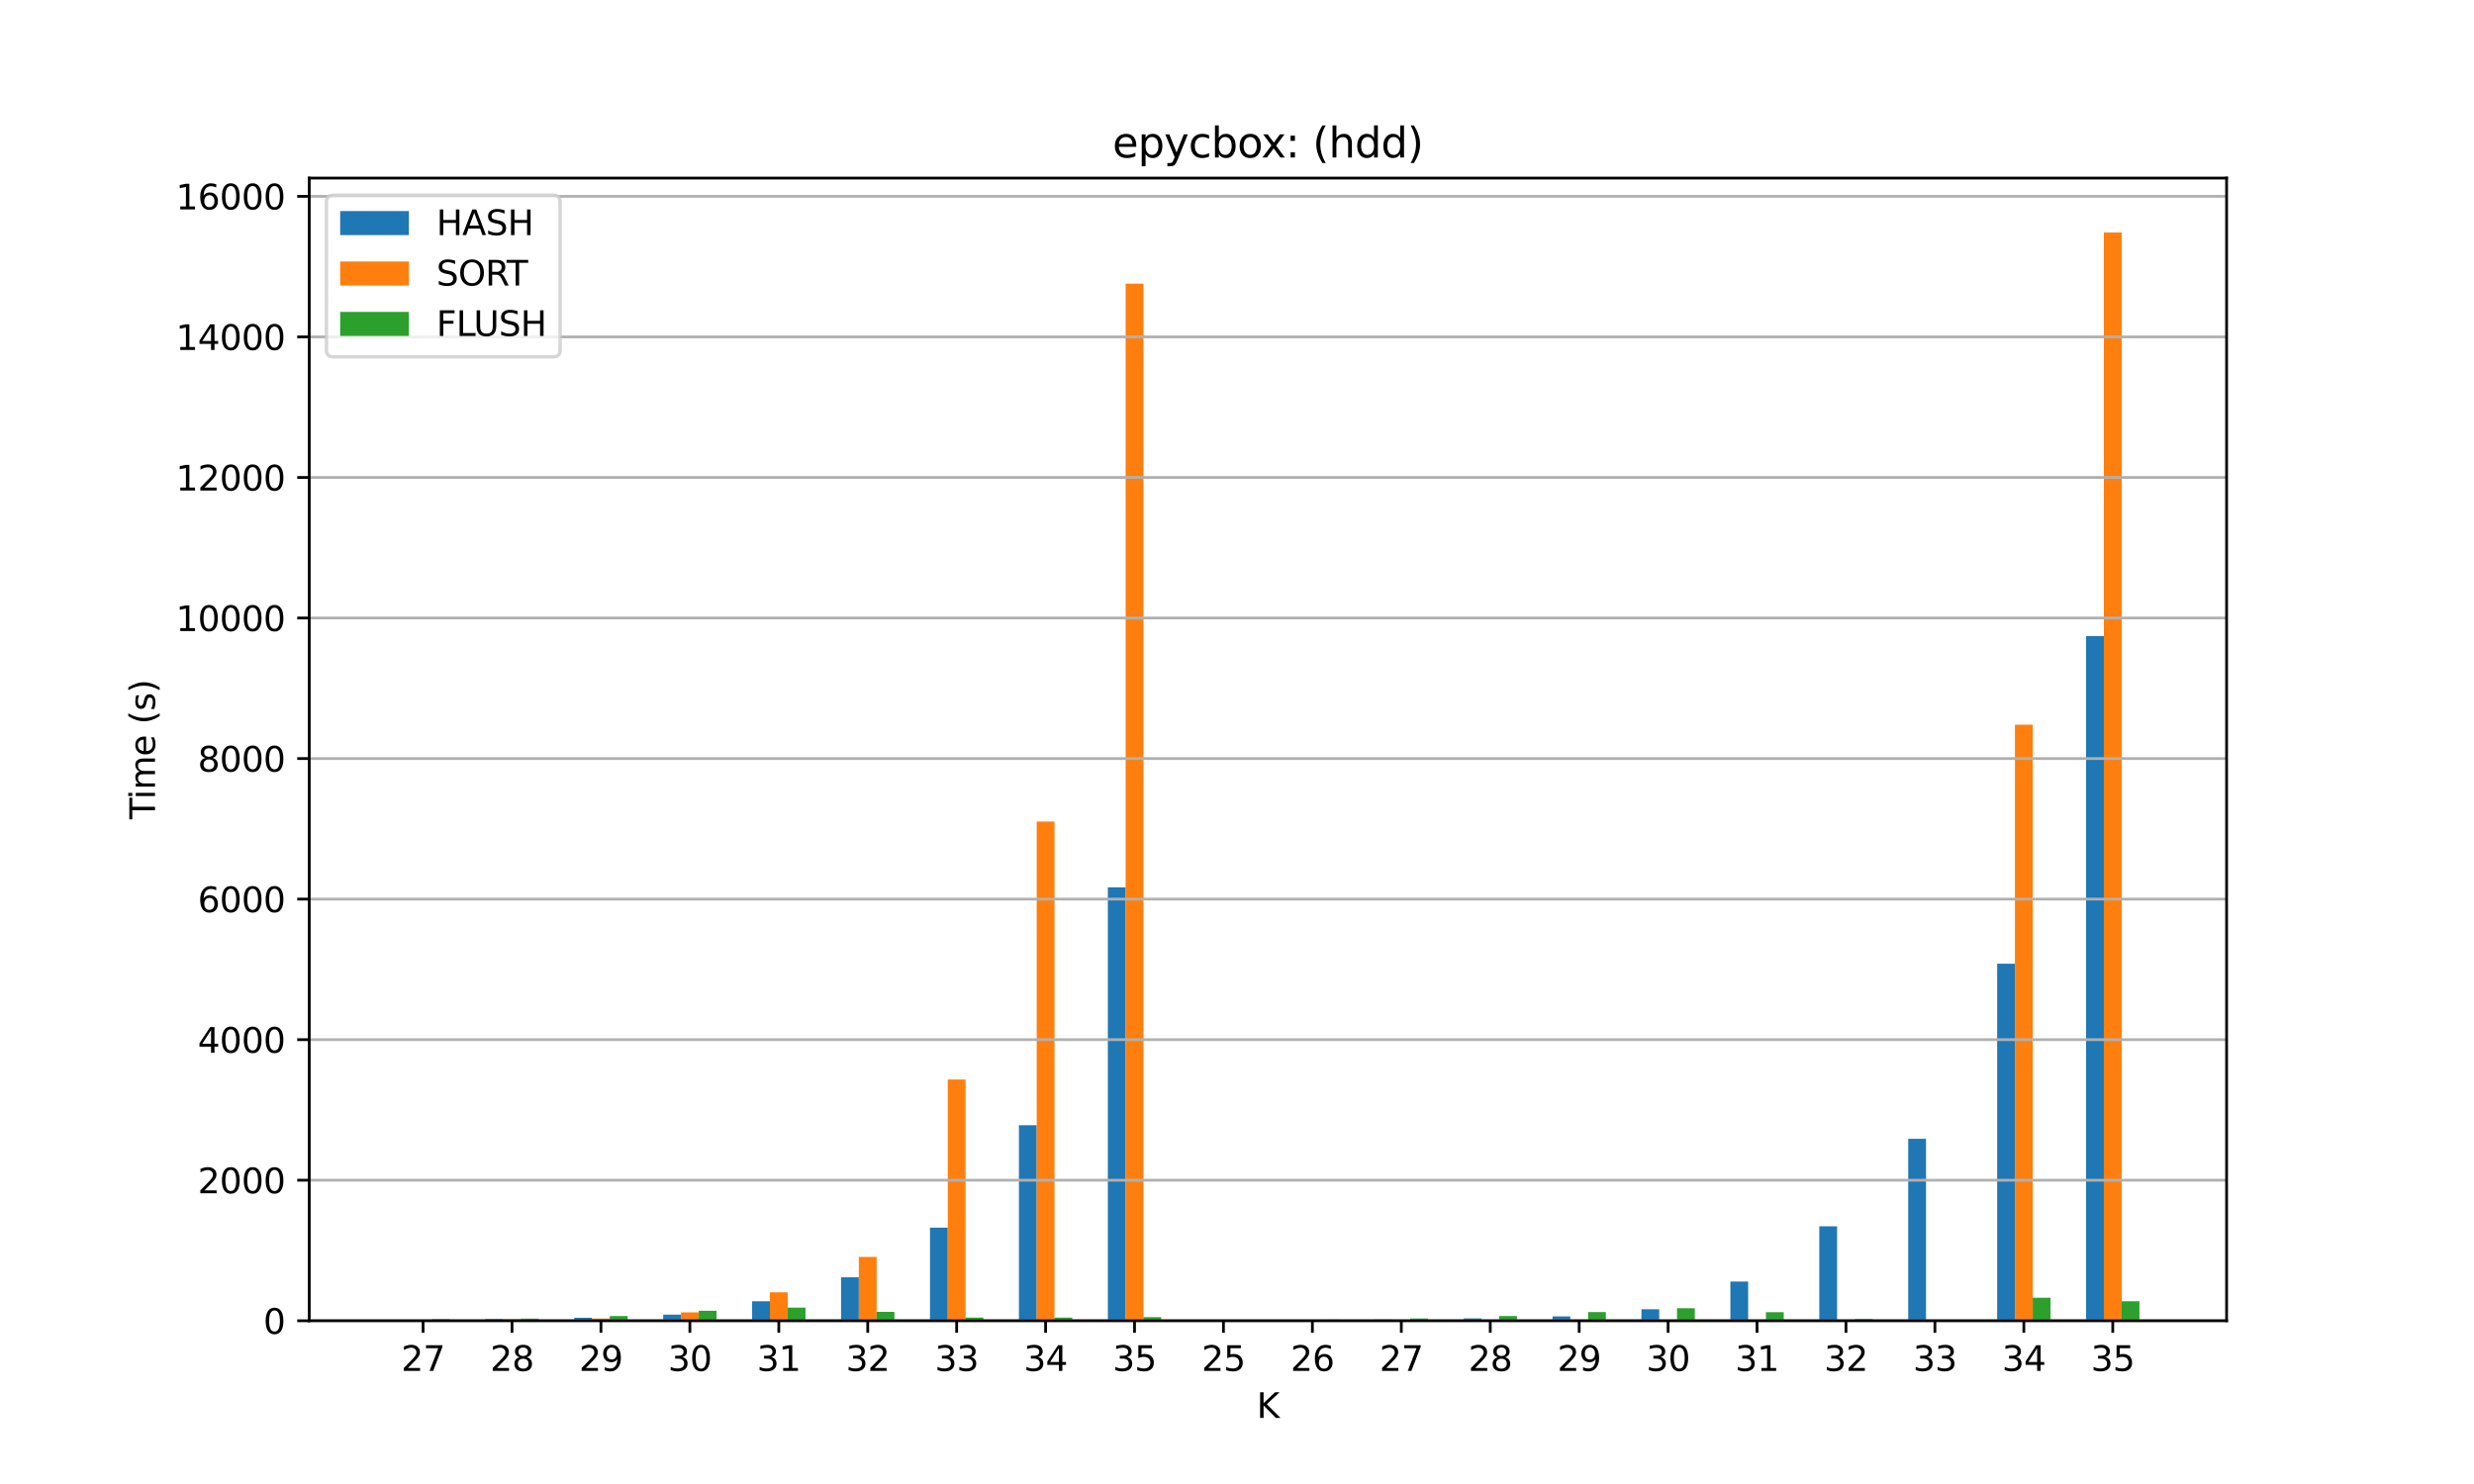 <?xml version="1.0" encoding="utf-8" standalone="no"?>
<!DOCTYPE svg PUBLIC "-//W3C//DTD SVG 1.1//EN"
  "http://www.w3.org/Graphics/SVG/1.1/DTD/svg11.dtd">
<svg xmlns:xlink="http://www.w3.org/1999/xlink" width="720pt" height="432pt" viewBox="0 0 720 432" xmlns="http://www.w3.org/2000/svg" version="1.1">
 <defs>
  <style type="text/css">*{stroke-linejoin: round; stroke-linecap: butt}</style>
 </defs>
 <g id="figure_1">
  <g id="patch_1">
   <path d="M 0 432 
L 720 432 
L 720 0 
L 0 0 
z
" style="fill: #ffffff"/>
  </g>
  <g id="axes_1">
   <g id="patch_2">
    <path d="M 90 384.48 
L 648 384.48 
L 648 51.84 
L 90 51.84 
z
" style="fill: #ffffff"/>
   </g>
   <g id="patch_3">
    <path d="M 115.364 384.48 
L 120.54 384.48 
L 120.54 384.276 
L 115.364 384.276 
z
" clip-path="url(#pfba7c58635)" style="fill: #1f77b4"/>
   </g>
   <g id="patch_4">
    <path d="M 141.245 384.48 
L 146.421 384.48 
L 146.421 383.956 
L 141.245 383.956 
z
" clip-path="url(#pfba7c58635)" style="fill: #1f77b4"/>
   </g>
   <g id="patch_5">
    <path d="M 167.126 384.48 
L 172.302 384.48 
L 172.302 383.6 
L 167.126 383.6 
z
" clip-path="url(#pfba7c58635)" style="fill: #1f77b4"/>
   </g>
   <g id="patch_6">
    <path d="M 193.007 384.48 
L 198.184 384.48 
L 198.184 382.695 
L 193.007 382.695 
z
" clip-path="url(#pfba7c58635)" style="fill: #1f77b4"/>
   </g>
   <g id="patch_7">
    <path d="M 218.889 384.48 
L 224.065 384.48 
L 224.065 378.801 
L 218.889 378.801 
z
" clip-path="url(#pfba7c58635)" style="fill: #1f77b4"/>
   </g>
   <g id="patch_8">
    <path d="M 244.77 384.48 
L 249.946 384.48 
L 249.946 371.829 
L 244.77 371.829 
z
" clip-path="url(#pfba7c58635)" style="fill: #1f77b4"/>
   </g>
   <g id="patch_9">
    <path d="M 270.651 384.48 
L 275.827 384.48 
L 275.827 357.375 
L 270.651 357.375 
z
" clip-path="url(#pfba7c58635)" style="fill: #1f77b4"/>
   </g>
   <g id="patch_10">
    <path d="M 296.532 384.48 
L 301.709 384.48 
L 301.709 327.558 
L 296.532 327.558 
z
" clip-path="url(#pfba7c58635)" style="fill: #1f77b4"/>
   </g>
   <g id="patch_11">
    <path d="M 322.414 384.48 
L 327.59 384.48 
L 327.59 258.313 
L 322.414 258.313 
z
" clip-path="url(#pfba7c58635)" style="fill: #1f77b4"/>
   </g>
   <g id="patch_12">
    <path d="M 348.295 384.48 
L 353.471 384.48 
L 353.471 384.385 
L 348.295 384.385 
z
" clip-path="url(#pfba7c58635)" style="fill: #1f77b4"/>
   </g>
   <g id="patch_13">
    <path d="M 374.176 384.48 
L 379.353 384.48 
L 379.353 384.319 
L 374.176 384.319 
z
" clip-path="url(#pfba7c58635)" style="fill: #1f77b4"/>
   </g>
   <g id="patch_14">
    <path d="M 400.058 384.48 
L 405.234 384.48 
L 405.234 384.134 
L 400.058 384.134 
z
" clip-path="url(#pfba7c58635)" style="fill: #1f77b4"/>
   </g>
   <g id="patch_15">
    <path d="M 425.939 384.48 
L 431.115 384.48 
L 431.115 383.79 
L 425.939 383.79 
z
" clip-path="url(#pfba7c58635)" style="fill: #1f77b4"/>
   </g>
   <g id="patch_16">
    <path d="M 451.82 384.48 
L 456.996 384.48 
L 456.996 383.206 
L 451.82 383.206 
z
" clip-path="url(#pfba7c58635)" style="fill: #1f77b4"/>
   </g>
   <g id="patch_17">
    <path d="M 477.701 384.48 
L 482.878 384.48 
L 482.878 381.13 
L 477.701 381.13 
z
" clip-path="url(#pfba7c58635)" style="fill: #1f77b4"/>
   </g>
   <g id="patch_18">
    <path d="M 503.583 384.48 
L 508.759 384.48 
L 508.759 373.064 
L 503.583 373.064 
z
" clip-path="url(#pfba7c58635)" style="fill: #1f77b4"/>
   </g>
   <g id="patch_19">
    <path d="M 529.464 384.48 
L 534.64 384.48 
L 534.64 356.983 
L 529.464 356.983 
z
" clip-path="url(#pfba7c58635)" style="fill: #1f77b4"/>
   </g>
   <g id="patch_20">
    <path d="M 555.345 384.48 
L 560.521 384.48 
L 560.521 331.515 
L 555.345 331.515 
z
" clip-path="url(#pfba7c58635)" style="fill: #1f77b4"/>
   </g>
   <g id="patch_21">
    <path d="M 581.226 384.48 
L 586.403 384.48 
L 586.403 280.541 
L 581.226 280.541 
z
" clip-path="url(#pfba7c58635)" style="fill: #1f77b4"/>
   </g>
   <g id="patch_22">
    <path d="M 607.108 384.48 
L 612.284 384.48 
L 612.284 185.152 
L 607.108 185.152 
z
" clip-path="url(#pfba7c58635)" style="fill: #1f77b4"/>
   </g>
   <g id="patch_23">
    <path d="M 120.54 384.48 
L 125.716 384.48 
L 125.716 384.328 
L 120.54 384.328 
z
" clip-path="url(#pfba7c58635)" style="fill: #ff7f0e"/>
   </g>
   <g id="patch_24">
    <path d="M 146.421 384.48 
L 151.597 384.48 
L 151.597 384.005 
L 146.421 384.005 
z
" clip-path="url(#pfba7c58635)" style="fill: #ff7f0e"/>
   </g>
   <g id="patch_25">
    <path d="M 172.302 384.48 
L 177.479 384.48 
L 177.479 383.833 
L 172.302 383.833 
z
" clip-path="url(#pfba7c58635)" style="fill: #ff7f0e"/>
   </g>
   <g id="patch_26">
    <path d="M 198.184 384.48 
L 203.36 384.48 
L 203.36 382.039 
L 198.184 382.039 
z
" clip-path="url(#pfba7c58635)" style="fill: #ff7f0e"/>
   </g>
   <g id="patch_27">
    <path d="M 224.065 384.48 
L 229.241 384.48 
L 229.241 376.192 
L 224.065 376.192 
z
" clip-path="url(#pfba7c58635)" style="fill: #ff7f0e"/>
   </g>
   <g id="patch_28">
    <path d="M 249.946 384.48 
L 255.122 384.48 
L 255.122 365.894 
L 249.946 365.894 
z
" clip-path="url(#pfba7c58635)" style="fill: #ff7f0e"/>
   </g>
   <g id="patch_29">
    <path d="M 275.827 384.48 
L 281.004 384.48 
L 281.004 314.251 
L 275.827 314.251 
z
" clip-path="url(#pfba7c58635)" style="fill: #ff7f0e"/>
   </g>
   <g id="patch_30">
    <path d="M 301.709 384.48 
L 306.885 384.48 
L 306.885 239.154 
L 301.709 239.154 
z
" clip-path="url(#pfba7c58635)" style="fill: #ff7f0e"/>
   </g>
   <g id="patch_31">
    <path d="M 327.59 384.48 
L 332.766 384.48 
L 332.766 82.569 
L 327.59 82.569 
z
" clip-path="url(#pfba7c58635)" style="fill: #ff7f0e"/>
   </g>
   <g id="patch_32">
    <path d="M 353.471 384.48 
L 358.647 384.48 
L 358.647 384.48 
L 353.471 384.48 
z
" clip-path="url(#pfba7c58635)" style="fill: #ff7f0e"/>
   </g>
   <g id="patch_33">
    <path d="M 379.353 384.48 
L 384.529 384.48 
L 384.529 384.48 
L 379.353 384.48 
z
" clip-path="url(#pfba7c58635)" style="fill: #ff7f0e"/>
   </g>
   <g id="patch_34">
    <path d="M 405.234 384.48 
L 410.41 384.48 
L 410.41 384.48 
L 405.234 384.48 
z
" clip-path="url(#pfba7c58635)" style="fill: #ff7f0e"/>
   </g>
   <g id="patch_35">
    <path d="M 431.115 384.48 
L 436.291 384.48 
L 436.291 384.48 
L 431.115 384.48 
z
" clip-path="url(#pfba7c58635)" style="fill: #ff7f0e"/>
   </g>
   <g id="patch_36">
    <path d="M 456.996 384.48 
L 462.173 384.48 
L 462.173 384.48 
L 456.996 384.48 
z
" clip-path="url(#pfba7c58635)" style="fill: #ff7f0e"/>
   </g>
   <g id="patch_37">
    <path d="M 482.878 384.48 
L 488.054 384.48 
L 488.054 384.48 
L 482.878 384.48 
z
" clip-path="url(#pfba7c58635)" style="fill: #ff7f0e"/>
   </g>
   <g id="patch_38">
    <path d="M 508.759 384.48 
L 513.935 384.48 
L 513.935 384.48 
L 508.759 384.48 
z
" clip-path="url(#pfba7c58635)" style="fill: #ff7f0e"/>
   </g>
   <g id="patch_39">
    <path d="M 534.64 384.48 
L 539.816 384.48 
L 539.816 384.48 
L 534.64 384.48 
z
" clip-path="url(#pfba7c58635)" style="fill: #ff7f0e"/>
   </g>
   <g id="patch_40">
    <path d="M 560.521 384.48 
L 565.698 384.48 
L 565.698 384.48 
L 560.521 384.48 
z
" clip-path="url(#pfba7c58635)" style="fill: #ff7f0e"/>
   </g>
   <g id="patch_41">
    <path d="M 586.403 384.48 
L 591.579 384.48 
L 591.579 210.959 
L 586.403 210.959 
z
" clip-path="url(#pfba7c58635)" style="fill: #ff7f0e"/>
   </g>
   <g id="patch_42">
    <path d="M 612.284 384.48 
L 617.46 384.48 
L 617.46 67.68 
L 612.284 67.68 
z
" clip-path="url(#pfba7c58635)" style="fill: #ff7f0e"/>
   </g>
   <g id="patch_43">
    <path d="M 125.716 384.48 
L 130.892 384.48 
L 130.892 384.019 
L 125.716 384.019 
z
" clip-path="url(#pfba7c58635)" style="fill: #2ca02c"/>
   </g>
   <g id="patch_44">
    <path d="M 151.597 384.48 
L 156.774 384.48 
L 156.774 383.852 
L 151.597 383.852 
z
" clip-path="url(#pfba7c58635)" style="fill: #2ca02c"/>
   </g>
   <g id="patch_45">
    <path d="M 177.479 384.48 
L 182.655 384.48 
L 182.655 383.104 
L 177.479 383.104 
z
" clip-path="url(#pfba7c58635)" style="fill: #2ca02c"/>
   </g>
   <g id="patch_46">
    <path d="M 203.36 384.48 
L 208.536 384.48 
L 208.536 381.576 
L 203.36 381.576 
z
" clip-path="url(#pfba7c58635)" style="fill: #2ca02c"/>
   </g>
   <g id="patch_47">
    <path d="M 229.241 384.48 
L 234.417 384.48 
L 234.417 380.658 
L 229.241 380.658 
z
" clip-path="url(#pfba7c58635)" style="fill: #2ca02c"/>
   </g>
   <g id="patch_48">
    <path d="M 255.122 384.48 
L 260.299 384.48 
L 260.299 381.884 
L 255.122 381.884 
z
" clip-path="url(#pfba7c58635)" style="fill: #2ca02c"/>
   </g>
   <g id="patch_49">
    <path d="M 281.004 384.48 
L 286.18 384.48 
L 286.18 383.554 
L 281.004 383.554 
z
" clip-path="url(#pfba7c58635)" style="fill: #2ca02c"/>
   </g>
   <g id="patch_50">
    <path d="M 306.885 384.48 
L 312.061 384.48 
L 312.061 383.556 
L 306.885 383.556 
z
" clip-path="url(#pfba7c58635)" style="fill: #2ca02c"/>
   </g>
   <g id="patch_51">
    <path d="M 332.766 384.48 
L 337.942 384.48 
L 337.942 383.432 
L 332.766 383.432 
z
" clip-path="url(#pfba7c58635)" style="fill: #2ca02c"/>
   </g>
   <g id="patch_52">
    <path d="M 358.647 384.48 
L 363.824 384.48 
L 363.824 384.317 
L 358.647 384.317 
z
" clip-path="url(#pfba7c58635)" style="fill: #2ca02c"/>
   </g>
   <g id="patch_53">
    <path d="M 384.529 384.48 
L 389.705 384.48 
L 389.705 384.156 
L 384.529 384.156 
z
" clip-path="url(#pfba7c58635)" style="fill: #2ca02c"/>
   </g>
   <g id="patch_54">
    <path d="M 410.41 384.48 
L 415.586 384.48 
L 415.586 383.817 
L 410.41 383.817 
z
" clip-path="url(#pfba7c58635)" style="fill: #2ca02c"/>
   </g>
   <g id="patch_55">
    <path d="M 436.291 384.48 
L 441.468 384.48 
L 441.468 383.1 
L 436.291 383.1 
z
" clip-path="url(#pfba7c58635)" style="fill: #2ca02c"/>
   </g>
   <g id="patch_56">
    <path d="M 462.173 384.48 
L 467.349 384.48 
L 467.349 381.952 
L 462.173 381.952 
z
" clip-path="url(#pfba7c58635)" style="fill: #2ca02c"/>
   </g>
   <g id="patch_57">
    <path d="M 488.054 384.48 
L 493.23 384.48 
L 493.23 380.828 
L 488.054 380.828 
z
" clip-path="url(#pfba7c58635)" style="fill: #2ca02c"/>
   </g>
   <g id="patch_58">
    <path d="M 513.935 384.48 
L 519.111 384.48 
L 519.111 381.986 
L 513.935 381.986 
z
" clip-path="url(#pfba7c58635)" style="fill: #2ca02c"/>
   </g>
   <g id="patch_59">
    <path d="M 539.816 384.48 
L 544.993 384.48 
L 544.993 383.979 
L 539.816 383.979 
z
" clip-path="url(#pfba7c58635)" style="fill: #2ca02c"/>
   </g>
   <g id="patch_60">
    <path d="M 565.698 384.48 
L 570.874 384.48 
L 570.874 384.48 
L 565.698 384.48 
z
" clip-path="url(#pfba7c58635)" style="fill: #2ca02c"/>
   </g>
   <g id="patch_61">
    <path d="M 591.579 384.48 
L 596.755 384.48 
L 596.755 377.773 
L 591.579 377.773 
z
" clip-path="url(#pfba7c58635)" style="fill: #2ca02c"/>
   </g>
   <g id="patch_62">
    <path d="M 617.46 384.48 
L 622.636 384.48 
L 622.636 378.798 
L 617.46 378.798 
z
" clip-path="url(#pfba7c58635)" style="fill: #2ca02c"/>
   </g>
   <g id="matplotlib.axis_1">
    <g id="xtick_1">
     <g id="line2d_1">
      <defs>
       <path id="m2bc8db02cb" d="M 0 0 
L 0 3.5 
" style="stroke: #000000; stroke-width: 0.8"/>
      </defs>
      <g>
       <use xlink:href="#m2bc8db02cb" x="123.128" y="384.48" style="stroke: #000000; stroke-width: 0.8"/>
      </g>
     </g>
     <g id="text_1">
      <!-- 27 -->
      <g transform="translate(116.766 399.078) scale(0.1 -0.1)">
       <defs>
        <path id="DejaVuSans-32" d="M 1228 531 
L 3431 531 
L 3431 0 
L 469 0 
L 469 531 
Q 828 903 1448 1529 
Q 2069 2156 2228 2338 
Q 2531 2678 2651 2914 
Q 2772 3150 2772 3378 
Q 2772 3750 2511 3984 
Q 2250 4219 1831 4219 
Q 1534 4219 1204 4116 
Q 875 4013 500 3803 
L 500 4441 
Q 881 4594 1212 4672 
Q 1544 4750 1819 4750 
Q 2544 4750 2975 4387 
Q 3406 4025 3406 3419 
Q 3406 3131 3298 2873 
Q 3191 2616 2906 2266 
Q 2828 2175 2409 1742 
Q 1991 1309 1228 531 
z
" transform="scale(0.016)"/>
        <path id="DejaVuSans-37" d="M 525 4666 
L 3525 4666 
L 3525 4397 
L 1831 0 
L 1172 0 
L 2766 4134 
L 525 4134 
L 525 4666 
z
" transform="scale(0.016)"/>
       </defs>
       <use xlink:href="#DejaVuSans-32"/>
       <use xlink:href="#DejaVuSans-37" x="63.623"/>
      </g>
     </g>
    </g>
    <g id="xtick_2">
     <g id="line2d_2">
      <g>
       <use xlink:href="#m2bc8db02cb" x="149.009" y="384.48" style="stroke: #000000; stroke-width: 0.8"/>
      </g>
     </g>
     <g id="text_2">
      <!-- 28 -->
      <g transform="translate(142.647 399.078) scale(0.1 -0.1)">
       <defs>
        <path id="DejaVuSans-38" d="M 2034 2216 
Q 1584 2216 1326 1975 
Q 1069 1734 1069 1313 
Q 1069 891 1326 650 
Q 1584 409 2034 409 
Q 2484 409 2743 651 
Q 3003 894 3003 1313 
Q 3003 1734 2745 1975 
Q 2488 2216 2034 2216 
z
M 1403 2484 
Q 997 2584 770 2862 
Q 544 3141 544 3541 
Q 544 4100 942 4425 
Q 1341 4750 2034 4750 
Q 2731 4750 3128 4425 
Q 3525 4100 3525 3541 
Q 3525 3141 3298 2862 
Q 3072 2584 2669 2484 
Q 3125 2378 3379 2068 
Q 3634 1759 3634 1313 
Q 3634 634 3220 271 
Q 2806 -91 2034 -91 
Q 1263 -91 848 271 
Q 434 634 434 1313 
Q 434 1759 690 2068 
Q 947 2378 1403 2484 
z
M 1172 3481 
Q 1172 3119 1398 2916 
Q 1625 2713 2034 2713 
Q 2441 2713 2670 2916 
Q 2900 3119 2900 3481 
Q 2900 3844 2670 4047 
Q 2441 4250 2034 4250 
Q 1625 4250 1398 4047 
Q 1172 3844 1172 3481 
z
" transform="scale(0.016)"/>
       </defs>
       <use xlink:href="#DejaVuSans-32"/>
       <use xlink:href="#DejaVuSans-38" x="63.623"/>
      </g>
     </g>
    </g>
    <g id="xtick_3">
     <g id="line2d_3">
      <g>
       <use xlink:href="#m2bc8db02cb" x="174.891" y="384.48" style="stroke: #000000; stroke-width: 0.8"/>
      </g>
     </g>
     <g id="text_3">
      <!-- 29 -->
      <g transform="translate(168.528 399.078) scale(0.1 -0.1)">
       <defs>
        <path id="DejaVuSans-39" d="M 703 97 
L 703 672 
Q 941 559 1184 500 
Q 1428 441 1663 441 
Q 2288 441 2617 861 
Q 2947 1281 2994 2138 
Q 2813 1869 2534 1725 
Q 2256 1581 1919 1581 
Q 1219 1581 811 2004 
Q 403 2428 403 3163 
Q 403 3881 828 4315 
Q 1253 4750 1959 4750 
Q 2769 4750 3195 4129 
Q 3622 3509 3622 2328 
Q 3622 1225 3098 567 
Q 2575 -91 1691 -91 
Q 1453 -91 1209 -44 
Q 966 3 703 97 
z
M 1959 2075 
Q 2384 2075 2632 2365 
Q 2881 2656 2881 3163 
Q 2881 3666 2632 3958 
Q 2384 4250 1959 4250 
Q 1534 4250 1286 3958 
Q 1038 3666 1038 3163 
Q 1038 2656 1286 2365 
Q 1534 2075 1959 2075 
z
" transform="scale(0.016)"/>
       </defs>
       <use xlink:href="#DejaVuSans-32"/>
       <use xlink:href="#DejaVuSans-39" x="63.623"/>
      </g>
     </g>
    </g>
    <g id="xtick_4">
     <g id="line2d_4">
      <g>
       <use xlink:href="#m2bc8db02cb" x="200.772" y="384.48" style="stroke: #000000; stroke-width: 0.8"/>
      </g>
     </g>
     <g id="text_4">
      <!-- 30 -->
      <g transform="translate(194.409 399.078) scale(0.1 -0.1)">
       <defs>
        <path id="DejaVuSans-33" d="M 2597 2516 
Q 3050 2419 3304 2112 
Q 3559 1806 3559 1356 
Q 3559 666 3084 287 
Q 2609 -91 1734 -91 
Q 1441 -91 1130 -33 
Q 819 25 488 141 
L 488 750 
Q 750 597 1062 519 
Q 1375 441 1716 441 
Q 2309 441 2620 675 
Q 2931 909 2931 1356 
Q 2931 1769 2642 2001 
Q 2353 2234 1838 2234 
L 1294 2234 
L 1294 2753 
L 1863 2753 
Q 2328 2753 2575 2939 
Q 2822 3125 2822 3475 
Q 2822 3834 2567 4026 
Q 2313 4219 1838 4219 
Q 1578 4219 1281 4162 
Q 984 4106 628 3988 
L 628 4550 
Q 988 4650 1302 4700 
Q 1616 4750 1894 4750 
Q 2613 4750 3031 4423 
Q 3450 4097 3450 3541 
Q 3450 3153 3228 2886 
Q 3006 2619 2597 2516 
z
" transform="scale(0.016)"/>
        <path id="DejaVuSans-30" d="M 2034 4250 
Q 1547 4250 1301 3770 
Q 1056 3291 1056 2328 
Q 1056 1369 1301 889 
Q 1547 409 2034 409 
Q 2525 409 2770 889 
Q 3016 1369 3016 2328 
Q 3016 3291 2770 3770 
Q 2525 4250 2034 4250 
z
M 2034 4750 
Q 2819 4750 3233 4129 
Q 3647 3509 3647 2328 
Q 3647 1150 3233 529 
Q 2819 -91 2034 -91 
Q 1250 -91 836 529 
Q 422 1150 422 2328 
Q 422 3509 836 4129 
Q 1250 4750 2034 4750 
z
" transform="scale(0.016)"/>
       </defs>
       <use xlink:href="#DejaVuSans-33"/>
       <use xlink:href="#DejaVuSans-30" x="63.623"/>
      </g>
     </g>
    </g>
    <g id="xtick_5">
     <g id="line2d_5">
      <g>
       <use xlink:href="#m2bc8db02cb" x="226.653" y="384.48" style="stroke: #000000; stroke-width: 0.8"/>
      </g>
     </g>
     <g id="text_5">
      <!-- 31 -->
      <g transform="translate(220.291 399.078) scale(0.1 -0.1)">
       <defs>
        <path id="DejaVuSans-31" d="M 794 531 
L 1825 531 
L 1825 4091 
L 703 3866 
L 703 4441 
L 1819 4666 
L 2450 4666 
L 2450 531 
L 3481 531 
L 3481 0 
L 794 0 
L 794 531 
z
" transform="scale(0.016)"/>
       </defs>
       <use xlink:href="#DejaVuSans-33"/>
       <use xlink:href="#DejaVuSans-31" x="63.623"/>
      </g>
     </g>
    </g>
    <g id="xtick_6">
     <g id="line2d_6">
      <g>
       <use xlink:href="#m2bc8db02cb" x="252.534" y="384.48" style="stroke: #000000; stroke-width: 0.8"/>
      </g>
     </g>
     <g id="text_6">
      <!-- 32 -->
      <g transform="translate(246.172 399.078) scale(0.1 -0.1)">
       <use xlink:href="#DejaVuSans-33"/>
       <use xlink:href="#DejaVuSans-32" x="63.623"/>
      </g>
     </g>
    </g>
    <g id="xtick_7">
     <g id="line2d_7">
      <g>
       <use xlink:href="#m2bc8db02cb" x="278.416" y="384.48" style="stroke: #000000; stroke-width: 0.8"/>
      </g>
     </g>
     <g id="text_7">
      <!-- 33 -->
      <g transform="translate(272.053 399.078) scale(0.1 -0.1)">
       <use xlink:href="#DejaVuSans-33"/>
       <use xlink:href="#DejaVuSans-33" x="63.623"/>
      </g>
     </g>
    </g>
    <g id="xtick_8">
     <g id="line2d_8">
      <g>
       <use xlink:href="#m2bc8db02cb" x="304.297" y="384.48" style="stroke: #000000; stroke-width: 0.8"/>
      </g>
     </g>
     <g id="text_8">
      <!-- 34 -->
      <g transform="translate(297.934 399.078) scale(0.1 -0.1)">
       <defs>
        <path id="DejaVuSans-34" d="M 2419 4116 
L 825 1625 
L 2419 1625 
L 2419 4116 
z
M 2253 4666 
L 3047 4666 
L 3047 1625 
L 3713 1625 
L 3713 1100 
L 3047 1100 
L 3047 0 
L 2419 0 
L 2419 1100 
L 313 1100 
L 313 1709 
L 2253 4666 
z
" transform="scale(0.016)"/>
       </defs>
       <use xlink:href="#DejaVuSans-33"/>
       <use xlink:href="#DejaVuSans-34" x="63.623"/>
      </g>
     </g>
    </g>
    <g id="xtick_9">
     <g id="line2d_9">
      <g>
       <use xlink:href="#m2bc8db02cb" x="330.178" y="384.48" style="stroke: #000000; stroke-width: 0.8"/>
      </g>
     </g>
     <g id="text_9">
      <!-- 35 -->
      <g transform="translate(323.816 399.078) scale(0.1 -0.1)">
       <defs>
        <path id="DejaVuSans-35" d="M 691 4666 
L 3169 4666 
L 3169 4134 
L 1269 4134 
L 1269 2991 
Q 1406 3038 1543 3061 
Q 1681 3084 1819 3084 
Q 2600 3084 3056 2656 
Q 3513 2228 3513 1497 
Q 3513 744 3044 326 
Q 2575 -91 1722 -91 
Q 1428 -91 1123 -41 
Q 819 9 494 109 
L 494 744 
Q 775 591 1075 516 
Q 1375 441 1709 441 
Q 2250 441 2565 725 
Q 2881 1009 2881 1497 
Q 2881 1984 2565 2268 
Q 2250 2553 1709 2553 
Q 1456 2553 1204 2497 
Q 953 2441 691 2322 
L 691 4666 
z
" transform="scale(0.016)"/>
       </defs>
       <use xlink:href="#DejaVuSans-33"/>
       <use xlink:href="#DejaVuSans-35" x="63.623"/>
      </g>
     </g>
    </g>
    <g id="xtick_10">
     <g id="line2d_10">
      <g>
       <use xlink:href="#m2bc8db02cb" x="356.059" y="384.48" style="stroke: #000000; stroke-width: 0.8"/>
      </g>
     </g>
     <g id="text_10">
      <!-- 25 -->
      <g transform="translate(349.697 399.078) scale(0.1 -0.1)">
       <use xlink:href="#DejaVuSans-32"/>
       <use xlink:href="#DejaVuSans-35" x="63.623"/>
      </g>
     </g>
    </g>
    <g id="xtick_11">
     <g id="line2d_11">
      <g>
       <use xlink:href="#m2bc8db02cb" x="381.941" y="384.48" style="stroke: #000000; stroke-width: 0.8"/>
      </g>
     </g>
     <g id="text_11">
      <!-- 26 -->
      <g transform="translate(375.578 399.078) scale(0.1 -0.1)">
       <defs>
        <path id="DejaVuSans-36" d="M 2113 2584 
Q 1688 2584 1439 2293 
Q 1191 2003 1191 1497 
Q 1191 994 1439 701 
Q 1688 409 2113 409 
Q 2538 409 2786 701 
Q 3034 994 3034 1497 
Q 3034 2003 2786 2293 
Q 2538 2584 2113 2584 
z
M 3366 4563 
L 3366 3988 
Q 3128 4100 2886 4159 
Q 2644 4219 2406 4219 
Q 1781 4219 1451 3797 
Q 1122 3375 1075 2522 
Q 1259 2794 1537 2939 
Q 1816 3084 2150 3084 
Q 2853 3084 3261 2657 
Q 3669 2231 3669 1497 
Q 3669 778 3244 343 
Q 2819 -91 2113 -91 
Q 1303 -91 875 529 
Q 447 1150 447 2328 
Q 447 3434 972 4092 
Q 1497 4750 2381 4750 
Q 2619 4750 2861 4703 
Q 3103 4656 3366 4563 
z
" transform="scale(0.016)"/>
       </defs>
       <use xlink:href="#DejaVuSans-32"/>
       <use xlink:href="#DejaVuSans-36" x="63.623"/>
      </g>
     </g>
    </g>
    <g id="xtick_12">
     <g id="line2d_12">
      <g>
       <use xlink:href="#m2bc8db02cb" x="407.822" y="384.48" style="stroke: #000000; stroke-width: 0.8"/>
      </g>
     </g>
     <g id="text_12">
      <!-- 27 -->
      <g transform="translate(401.459 399.078) scale(0.1 -0.1)">
       <use xlink:href="#DejaVuSans-32"/>
       <use xlink:href="#DejaVuSans-37" x="63.623"/>
      </g>
     </g>
    </g>
    <g id="xtick_13">
     <g id="line2d_13">
      <g>
       <use xlink:href="#m2bc8db02cb" x="433.703" y="384.48" style="stroke: #000000; stroke-width: 0.8"/>
      </g>
     </g>
     <g id="text_13">
      <!-- 28 -->
      <g transform="translate(427.341 399.078) scale(0.1 -0.1)">
       <use xlink:href="#DejaVuSans-32"/>
       <use xlink:href="#DejaVuSans-38" x="63.623"/>
      </g>
     </g>
    </g>
    <g id="xtick_14">
     <g id="line2d_14">
      <g>
       <use xlink:href="#m2bc8db02cb" x="459.584" y="384.48" style="stroke: #000000; stroke-width: 0.8"/>
      </g>
     </g>
     <g id="text_14">
      <!-- 29 -->
      <g transform="translate(453.222 399.078) scale(0.1 -0.1)">
       <use xlink:href="#DejaVuSans-32"/>
       <use xlink:href="#DejaVuSans-39" x="63.623"/>
      </g>
     </g>
    </g>
    <g id="xtick_15">
     <g id="line2d_15">
      <g>
       <use xlink:href="#m2bc8db02cb" x="485.466" y="384.48" style="stroke: #000000; stroke-width: 0.8"/>
      </g>
     </g>
     <g id="text_15">
      <!-- 30 -->
      <g transform="translate(479.103 399.078) scale(0.1 -0.1)">
       <use xlink:href="#DejaVuSans-33"/>
       <use xlink:href="#DejaVuSans-30" x="63.623"/>
      </g>
     </g>
    </g>
    <g id="xtick_16">
     <g id="line2d_16">
      <g>
       <use xlink:href="#m2bc8db02cb" x="511.347" y="384.48" style="stroke: #000000; stroke-width: 0.8"/>
      </g>
     </g>
     <g id="text_16">
      <!-- 31 -->
      <g transform="translate(504.984 399.078) scale(0.1 -0.1)">
       <use xlink:href="#DejaVuSans-33"/>
       <use xlink:href="#DejaVuSans-31" x="63.623"/>
      </g>
     </g>
    </g>
    <g id="xtick_17">
     <g id="line2d_17">
      <g>
       <use xlink:href="#m2bc8db02cb" x="537.228" y="384.48" style="stroke: #000000; stroke-width: 0.8"/>
      </g>
     </g>
     <g id="text_17">
      <!-- 32 -->
      <g transform="translate(530.866 399.078) scale(0.1 -0.1)">
       <use xlink:href="#DejaVuSans-33"/>
       <use xlink:href="#DejaVuSans-32" x="63.623"/>
      </g>
     </g>
    </g>
    <g id="xtick_18">
     <g id="line2d_18">
      <g>
       <use xlink:href="#m2bc8db02cb" x="563.109" y="384.48" style="stroke: #000000; stroke-width: 0.8"/>
      </g>
     </g>
     <g id="text_18">
      <!-- 33 -->
      <g transform="translate(556.747 399.078) scale(0.1 -0.1)">
       <use xlink:href="#DejaVuSans-33"/>
       <use xlink:href="#DejaVuSans-33" x="63.623"/>
      </g>
     </g>
    </g>
    <g id="xtick_19">
     <g id="line2d_19">
      <g>
       <use xlink:href="#m2bc8db02cb" x="588.991" y="384.48" style="stroke: #000000; stroke-width: 0.8"/>
      </g>
     </g>
     <g id="text_19">
      <!-- 34 -->
      <g transform="translate(582.628 399.078) scale(0.1 -0.1)">
       <use xlink:href="#DejaVuSans-33"/>
       <use xlink:href="#DejaVuSans-34" x="63.623"/>
      </g>
     </g>
    </g>
    <g id="xtick_20">
     <g id="line2d_20">
      <g>
       <use xlink:href="#m2bc8db02cb" x="614.872" y="384.48" style="stroke: #000000; stroke-width: 0.8"/>
      </g>
     </g>
     <g id="text_20">
      <!-- 35 -->
      <g transform="translate(608.509 399.078) scale(0.1 -0.1)">
       <use xlink:href="#DejaVuSans-33"/>
       <use xlink:href="#DejaVuSans-35" x="63.623"/>
      </g>
     </g>
    </g>
    <g id="text_21">
     <!-- K -->
     <g transform="translate(365.721 412.757) scale(0.1 -0.1)">
      <defs>
       <path id="DejaVuSans-4b" d="M 628 4666 
L 1259 4666 
L 1259 2694 
L 3353 4666 
L 4166 4666 
L 1850 2491 
L 4331 0 
L 3500 0 
L 1259 2247 
L 1259 0 
L 628 0 
L 628 4666 
z
" transform="scale(0.016)"/>
      </defs>
      <use xlink:href="#DejaVuSans-4b"/>
     </g>
    </g>
   </g>
   <g id="matplotlib.axis_2">
    <g id="ytick_1">
     <g id="line2d_21">
      <path d="M 90 384.48 
L 648 384.48 
" clip-path="url(#pfba7c58635)" style="fill: none; stroke: #b0b0b0; stroke-width: 0.8; stroke-linecap: square"/>
     </g>
     <g id="line2d_22">
      <defs>
       <path id="mabcc66014e" d="M 0 0 
L -3.5 0 
" style="stroke: #000000; stroke-width: 0.8"/>
      </defs>
      <g>
       <use xlink:href="#mabcc66014e" x="90" y="384.48" style="stroke: #000000; stroke-width: 0.8"/>
      </g>
     </g>
     <g id="text_22">
      <!-- 0 -->
      <g transform="translate(76.638 388.279) scale(0.1 -0.1)">
       <use xlink:href="#DejaVuSans-30"/>
      </g>
     </g>
    </g>
    <g id="ytick_2">
     <g id="line2d_23">
      <path d="M 90 343.564 
L 648 343.564 
" clip-path="url(#pfba7c58635)" style="fill: none; stroke: #b0b0b0; stroke-width: 0.8; stroke-linecap: square"/>
     </g>
     <g id="line2d_24">
      <g>
       <use xlink:href="#mabcc66014e" x="90" y="343.564" style="stroke: #000000; stroke-width: 0.8"/>
      </g>
     </g>
     <g id="text_23">
      <!-- 2000 -->
      <g transform="translate(57.55 347.363) scale(0.1 -0.1)">
       <use xlink:href="#DejaVuSans-32"/>
       <use xlink:href="#DejaVuSans-30" x="63.623"/>
       <use xlink:href="#DejaVuSans-30" x="127.246"/>
       <use xlink:href="#DejaVuSans-30" x="190.869"/>
      </g>
     </g>
    </g>
    <g id="ytick_3">
     <g id="line2d_25">
      <path d="M 90 302.648 
L 648 302.648 
" clip-path="url(#pfba7c58635)" style="fill: none; stroke: #b0b0b0; stroke-width: 0.8; stroke-linecap: square"/>
     </g>
     <g id="line2d_26">
      <g>
       <use xlink:href="#mabcc66014e" x="90" y="302.648" style="stroke: #000000; stroke-width: 0.8"/>
      </g>
     </g>
     <g id="text_24">
      <!-- 4000 -->
      <g transform="translate(57.55 306.448) scale(0.1 -0.1)">
       <use xlink:href="#DejaVuSans-34"/>
       <use xlink:href="#DejaVuSans-30" x="63.623"/>
       <use xlink:href="#DejaVuSans-30" x="127.246"/>
       <use xlink:href="#DejaVuSans-30" x="190.869"/>
      </g>
     </g>
    </g>
    <g id="ytick_4">
     <g id="line2d_27">
      <path d="M 90 261.732 
L 648 261.732 
" clip-path="url(#pfba7c58635)" style="fill: none; stroke: #b0b0b0; stroke-width: 0.8; stroke-linecap: square"/>
     </g>
     <g id="line2d_28">
      <g>
       <use xlink:href="#mabcc66014e" x="90" y="261.732" style="stroke: #000000; stroke-width: 0.8"/>
      </g>
     </g>
     <g id="text_25">
      <!-- 6000 -->
      <g transform="translate(57.55 265.532) scale(0.1 -0.1)">
       <use xlink:href="#DejaVuSans-36"/>
       <use xlink:href="#DejaVuSans-30" x="63.623"/>
       <use xlink:href="#DejaVuSans-30" x="127.246"/>
       <use xlink:href="#DejaVuSans-30" x="190.869"/>
      </g>
     </g>
    </g>
    <g id="ytick_5">
     <g id="line2d_29">
      <path d="M 90 220.817 
L 648 220.817 
" clip-path="url(#pfba7c58635)" style="fill: none; stroke: #b0b0b0; stroke-width: 0.8; stroke-linecap: square"/>
     </g>
     <g id="line2d_30">
      <g>
       <use xlink:href="#mabcc66014e" x="90" y="220.817" style="stroke: #000000; stroke-width: 0.8"/>
      </g>
     </g>
     <g id="text_26">
      <!-- 8000 -->
      <g transform="translate(57.55 224.616) scale(0.1 -0.1)">
       <use xlink:href="#DejaVuSans-38"/>
       <use xlink:href="#DejaVuSans-30" x="63.623"/>
       <use xlink:href="#DejaVuSans-30" x="127.246"/>
       <use xlink:href="#DejaVuSans-30" x="190.869"/>
      </g>
     </g>
    </g>
    <g id="ytick_6">
     <g id="line2d_31">
      <path d="M 90 179.901 
L 648 179.901 
" clip-path="url(#pfba7c58635)" style="fill: none; stroke: #b0b0b0; stroke-width: 0.8; stroke-linecap: square"/>
     </g>
     <g id="line2d_32">
      <g>
       <use xlink:href="#mabcc66014e" x="90" y="179.901" style="stroke: #000000; stroke-width: 0.8"/>
      </g>
     </g>
     <g id="text_27">
      <!-- 10000 -->
      <g transform="translate(51.188 183.7) scale(0.1 -0.1)">
       <use xlink:href="#DejaVuSans-31"/>
       <use xlink:href="#DejaVuSans-30" x="63.623"/>
       <use xlink:href="#DejaVuSans-30" x="127.246"/>
       <use xlink:href="#DejaVuSans-30" x="190.869"/>
       <use xlink:href="#DejaVuSans-30" x="254.492"/>
      </g>
     </g>
    </g>
    <g id="ytick_7">
     <g id="line2d_33">
      <path d="M 90 138.985 
L 648 138.985 
" clip-path="url(#pfba7c58635)" style="fill: none; stroke: #b0b0b0; stroke-width: 0.8; stroke-linecap: square"/>
     </g>
     <g id="line2d_34">
      <g>
       <use xlink:href="#mabcc66014e" x="90" y="138.985" style="stroke: #000000; stroke-width: 0.8"/>
      </g>
     </g>
     <g id="text_28">
      <!-- 12000 -->
      <g transform="translate(51.188 142.784) scale(0.1 -0.1)">
       <use xlink:href="#DejaVuSans-31"/>
       <use xlink:href="#DejaVuSans-32" x="63.623"/>
       <use xlink:href="#DejaVuSans-30" x="127.246"/>
       <use xlink:href="#DejaVuSans-30" x="190.869"/>
       <use xlink:href="#DejaVuSans-30" x="254.492"/>
      </g>
     </g>
    </g>
    <g id="ytick_8">
     <g id="line2d_35">
      <path d="M 90 98.069 
L 648 98.069 
" clip-path="url(#pfba7c58635)" style="fill: none; stroke: #b0b0b0; stroke-width: 0.8; stroke-linecap: square"/>
     </g>
     <g id="line2d_36">
      <g>
       <use xlink:href="#mabcc66014e" x="90" y="98.069" style="stroke: #000000; stroke-width: 0.8"/>
      </g>
     </g>
     <g id="text_29">
      <!-- 14000 -->
      <g transform="translate(51.188 101.868) scale(0.1 -0.1)">
       <use xlink:href="#DejaVuSans-31"/>
       <use xlink:href="#DejaVuSans-34" x="63.623"/>
       <use xlink:href="#DejaVuSans-30" x="127.246"/>
       <use xlink:href="#DejaVuSans-30" x="190.869"/>
       <use xlink:href="#DejaVuSans-30" x="254.492"/>
      </g>
     </g>
    </g>
    <g id="ytick_9">
     <g id="line2d_37">
      <path d="M 90 57.153 
L 648 57.153 
" clip-path="url(#pfba7c58635)" style="fill: none; stroke: #b0b0b0; stroke-width: 0.8; stroke-linecap: square"/>
     </g>
     <g id="line2d_38">
      <g>
       <use xlink:href="#mabcc66014e" x="90" y="57.153" style="stroke: #000000; stroke-width: 0.8"/>
      </g>
     </g>
     <g id="text_30">
      <!-- 16000 -->
      <g transform="translate(51.188 60.953) scale(0.1 -0.1)">
       <use xlink:href="#DejaVuSans-31"/>
       <use xlink:href="#DejaVuSans-36" x="63.623"/>
       <use xlink:href="#DejaVuSans-30" x="127.246"/>
       <use xlink:href="#DejaVuSans-30" x="190.869"/>
       <use xlink:href="#DejaVuSans-30" x="254.492"/>
      </g>
     </g>
    </g>
    <g id="text_31">
     <!-- Time (s) -->
     <g transform="translate(45.108 238.489) rotate(-90) scale(0.1 -0.1)">
      <defs>
       <path id="DejaVuSans-54" d="M -19 4666 
L 3928 4666 
L 3928 4134 
L 2272 4134 
L 2272 0 
L 1638 0 
L 1638 4134 
L -19 4134 
L -19 4666 
z
" transform="scale(0.016)"/>
       <path id="DejaVuSans-69" d="M 603 3500 
L 1178 3500 
L 1178 0 
L 603 0 
L 603 3500 
z
M 603 4863 
L 1178 4863 
L 1178 4134 
L 603 4134 
L 603 4863 
z
" transform="scale(0.016)"/>
       <path id="DejaVuSans-6d" d="M 3328 2828 
Q 3544 3216 3844 3400 
Q 4144 3584 4550 3584 
Q 5097 3584 5394 3201 
Q 5691 2819 5691 2113 
L 5691 0 
L 5113 0 
L 5113 2094 
Q 5113 2597 4934 2840 
Q 4756 3084 4391 3084 
Q 3944 3084 3684 2787 
Q 3425 2491 3425 1978 
L 3425 0 
L 2847 0 
L 2847 2094 
Q 2847 2600 2669 2842 
Q 2491 3084 2119 3084 
Q 1678 3084 1418 2786 
Q 1159 2488 1159 1978 
L 1159 0 
L 581 0 
L 581 3500 
L 1159 3500 
L 1159 2956 
Q 1356 3278 1631 3431 
Q 1906 3584 2284 3584 
Q 2666 3584 2933 3390 
Q 3200 3197 3328 2828 
z
" transform="scale(0.016)"/>
       <path id="DejaVuSans-65" d="M 3597 1894 
L 3597 1613 
L 953 1613 
Q 991 1019 1311 708 
Q 1631 397 2203 397 
Q 2534 397 2845 478 
Q 3156 559 3463 722 
L 3463 178 
Q 3153 47 2828 -22 
Q 2503 -91 2169 -91 
Q 1331 -91 842 396 
Q 353 884 353 1716 
Q 353 2575 817 3079 
Q 1281 3584 2069 3584 
Q 2775 3584 3186 3129 
Q 3597 2675 3597 1894 
z
M 3022 2063 
Q 3016 2534 2758 2815 
Q 2500 3097 2075 3097 
Q 1594 3097 1305 2825 
Q 1016 2553 972 2059 
L 3022 2063 
z
" transform="scale(0.016)"/>
       <path id="DejaVuSans-20" transform="scale(0.016)"/>
       <path id="DejaVuSans-28" d="M 1984 4856 
Q 1566 4138 1362 3434 
Q 1159 2731 1159 2009 
Q 1159 1288 1364 580 
Q 1569 -128 1984 -844 
L 1484 -844 
Q 1016 -109 783 600 
Q 550 1309 550 2009 
Q 550 2706 781 3412 
Q 1013 4119 1484 4856 
L 1984 4856 
z
" transform="scale(0.016)"/>
       <path id="DejaVuSans-73" d="M 2834 3397 
L 2834 2853 
Q 2591 2978 2328 3040 
Q 2066 3103 1784 3103 
Q 1356 3103 1142 2972 
Q 928 2841 928 2578 
Q 928 2378 1081 2264 
Q 1234 2150 1697 2047 
L 1894 2003 
Q 2506 1872 2764 1633 
Q 3022 1394 3022 966 
Q 3022 478 2636 193 
Q 2250 -91 1575 -91 
Q 1294 -91 989 -36 
Q 684 19 347 128 
L 347 722 
Q 666 556 975 473 
Q 1284 391 1588 391 
Q 1994 391 2212 530 
Q 2431 669 2431 922 
Q 2431 1156 2273 1281 
Q 2116 1406 1581 1522 
L 1381 1569 
Q 847 1681 609 1914 
Q 372 2147 372 2553 
Q 372 3047 722 3315 
Q 1072 3584 1716 3584 
Q 2034 3584 2315 3537 
Q 2597 3491 2834 3397 
z
" transform="scale(0.016)"/>
       <path id="DejaVuSans-29" d="M 513 4856 
L 1013 4856 
Q 1481 4119 1714 3412 
Q 1947 2706 1947 2009 
Q 1947 1309 1714 600 
Q 1481 -109 1013 -844 
L 513 -844 
Q 928 -128 1133 580 
Q 1338 1288 1338 2009 
Q 1338 2731 1133 3434 
Q 928 4138 513 4856 
z
" transform="scale(0.016)"/>
      </defs>
      <use xlink:href="#DejaVuSans-54"/>
      <use xlink:href="#DejaVuSans-69" x="57.959"/>
      <use xlink:href="#DejaVuSans-6d" x="85.742"/>
      <use xlink:href="#DejaVuSans-65" x="183.154"/>
      <use xlink:href="#DejaVuSans-20" x="244.678"/>
      <use xlink:href="#DejaVuSans-28" x="276.465"/>
      <use xlink:href="#DejaVuSans-73" x="315.479"/>
      <use xlink:href="#DejaVuSans-29" x="367.578"/>
     </g>
    </g>
   </g>
   <g id="patch_63">
    <path d="M 90 384.48 
L 90 51.84 
" style="fill: none; stroke: #000000; stroke-width: 0.8; stroke-linejoin: miter; stroke-linecap: square"/>
   </g>
   <g id="patch_64">
    <path d="M 648 384.48 
L 648 51.84 
" style="fill: none; stroke: #000000; stroke-width: 0.8; stroke-linejoin: miter; stroke-linecap: square"/>
   </g>
   <g id="patch_65">
    <path d="M 90 384.48 
L 648 384.48 
" style="fill: none; stroke: #000000; stroke-width: 0.8; stroke-linejoin: miter; stroke-linecap: square"/>
   </g>
   <g id="patch_66">
    <path d="M 90 51.84 
L 648 51.84 
" style="fill: none; stroke: #000000; stroke-width: 0.8; stroke-linejoin: miter; stroke-linecap: square"/>
   </g>
   <g id="text_32">
    <!-- epycbox: (hdd) -->
    <g transform="translate(323.774 45.84) scale(0.12 -0.12)">
     <defs>
      <path id="DejaVuSans-70" d="M 1159 525 
L 1159 -1331 
L 581 -1331 
L 581 3500 
L 1159 3500 
L 1159 2969 
Q 1341 3281 1617 3432 
Q 1894 3584 2278 3584 
Q 2916 3584 3314 3078 
Q 3713 2572 3713 1747 
Q 3713 922 3314 415 
Q 2916 -91 2278 -91 
Q 1894 -91 1617 61 
Q 1341 213 1159 525 
z
M 3116 1747 
Q 3116 2381 2855 2742 
Q 2594 3103 2138 3103 
Q 1681 3103 1420 2742 
Q 1159 2381 1159 1747 
Q 1159 1113 1420 752 
Q 1681 391 2138 391 
Q 2594 391 2855 752 
Q 3116 1113 3116 1747 
z
" transform="scale(0.016)"/>
      <path id="DejaVuSans-79" d="M 2059 -325 
Q 1816 -950 1584 -1140 
Q 1353 -1331 966 -1331 
L 506 -1331 
L 506 -850 
L 844 -850 
Q 1081 -850 1212 -737 
Q 1344 -625 1503 -206 
L 1606 56 
L 191 3500 
L 800 3500 
L 1894 763 
L 2988 3500 
L 3597 3500 
L 2059 -325 
z
" transform="scale(0.016)"/>
      <path id="DejaVuSans-63" d="M 3122 3366 
L 3122 2828 
Q 2878 2963 2633 3030 
Q 2388 3097 2138 3097 
Q 1578 3097 1268 2742 
Q 959 2388 959 1747 
Q 959 1106 1268 751 
Q 1578 397 2138 397 
Q 2388 397 2633 464 
Q 2878 531 3122 666 
L 3122 134 
Q 2881 22 2623 -34 
Q 2366 -91 2075 -91 
Q 1284 -91 818 406 
Q 353 903 353 1747 
Q 353 2603 823 3093 
Q 1294 3584 2113 3584 
Q 2378 3584 2631 3529 
Q 2884 3475 3122 3366 
z
" transform="scale(0.016)"/>
      <path id="DejaVuSans-62" d="M 3116 1747 
Q 3116 2381 2855 2742 
Q 2594 3103 2138 3103 
Q 1681 3103 1420 2742 
Q 1159 2381 1159 1747 
Q 1159 1113 1420 752 
Q 1681 391 2138 391 
Q 2594 391 2855 752 
Q 3116 1113 3116 1747 
z
M 1159 2969 
Q 1341 3281 1617 3432 
Q 1894 3584 2278 3584 
Q 2916 3584 3314 3078 
Q 3713 2572 3713 1747 
Q 3713 922 3314 415 
Q 2916 -91 2278 -91 
Q 1894 -91 1617 61 
Q 1341 213 1159 525 
L 1159 0 
L 581 0 
L 581 4863 
L 1159 4863 
L 1159 2969 
z
" transform="scale(0.016)"/>
      <path id="DejaVuSans-6f" d="M 1959 3097 
Q 1497 3097 1228 2736 
Q 959 2375 959 1747 
Q 959 1119 1226 758 
Q 1494 397 1959 397 
Q 2419 397 2687 759 
Q 2956 1122 2956 1747 
Q 2956 2369 2687 2733 
Q 2419 3097 1959 3097 
z
M 1959 3584 
Q 2709 3584 3137 3096 
Q 3566 2609 3566 1747 
Q 3566 888 3137 398 
Q 2709 -91 1959 -91 
Q 1206 -91 779 398 
Q 353 888 353 1747 
Q 353 2609 779 3096 
Q 1206 3584 1959 3584 
z
" transform="scale(0.016)"/>
      <path id="DejaVuSans-78" d="M 3513 3500 
L 2247 1797 
L 3578 0 
L 2900 0 
L 1881 1375 
L 863 0 
L 184 0 
L 1544 1831 
L 300 3500 
L 978 3500 
L 1906 2253 
L 2834 3500 
L 3513 3500 
z
" transform="scale(0.016)"/>
      <path id="DejaVuSans-3a" d="M 750 794 
L 1409 794 
L 1409 0 
L 750 0 
L 750 794 
z
M 750 3309 
L 1409 3309 
L 1409 2516 
L 750 2516 
L 750 3309 
z
" transform="scale(0.016)"/>
      <path id="DejaVuSans-68" d="M 3513 2113 
L 3513 0 
L 2938 0 
L 2938 2094 
Q 2938 2591 2744 2837 
Q 2550 3084 2163 3084 
Q 1697 3084 1428 2787 
Q 1159 2491 1159 1978 
L 1159 0 
L 581 0 
L 581 4863 
L 1159 4863 
L 1159 2956 
Q 1366 3272 1645 3428 
Q 1925 3584 2291 3584 
Q 2894 3584 3203 3211 
Q 3513 2838 3513 2113 
z
" transform="scale(0.016)"/>
      <path id="DejaVuSans-64" d="M 2906 2969 
L 2906 4863 
L 3481 4863 
L 3481 0 
L 2906 0 
L 2906 525 
Q 2725 213 2448 61 
Q 2172 -91 1784 -91 
Q 1150 -91 751 415 
Q 353 922 353 1747 
Q 353 2572 751 3078 
Q 1150 3584 1784 3584 
Q 2172 3584 2448 3432 
Q 2725 3281 2906 2969 
z
M 947 1747 
Q 947 1113 1208 752 
Q 1469 391 1925 391 
Q 2381 391 2643 752 
Q 2906 1113 2906 1747 
Q 2906 2381 2643 2742 
Q 2381 3103 1925 3103 
Q 1469 3103 1208 2742 
Q 947 2381 947 1747 
z
" transform="scale(0.016)"/>
     </defs>
     <use xlink:href="#DejaVuSans-65"/>
     <use xlink:href="#DejaVuSans-70" x="61.523"/>
     <use xlink:href="#DejaVuSans-79" x="125"/>
     <use xlink:href="#DejaVuSans-63" x="184.18"/>
     <use xlink:href="#DejaVuSans-62" x="239.16"/>
     <use xlink:href="#DejaVuSans-6f" x="302.637"/>
     <use xlink:href="#DejaVuSans-78" x="360.693"/>
     <use xlink:href="#DejaVuSans-3a" x="419.873"/>
     <use xlink:href="#DejaVuSans-20" x="453.564"/>
     <use xlink:href="#DejaVuSans-28" x="485.352"/>
     <use xlink:href="#DejaVuSans-68" x="524.365"/>
     <use xlink:href="#DejaVuSans-64" x="587.744"/>
     <use xlink:href="#DejaVuSans-64" x="651.221"/>
     <use xlink:href="#DejaVuSans-29" x="714.697"/>
    </g>
   </g>
   <g id="legend_1">
    <g id="patch_67">
     <path d="M 97 103.874 
L 161.011 103.874 
Q 163.011 103.874 163.011 101.874 
L 163.011 58.84 
Q 163.011 56.84 161.011 56.84 
L 97 56.84 
Q 95 56.84 95 58.84 
L 95 101.874 
Q 95 103.874 97 103.874 
z
" style="fill: #ffffff; opacity: 0.8; stroke: #cccccc; stroke-linejoin: miter"/>
    </g>
    <g id="patch_68">
     <path d="M 99 68.438 
L 119 68.438 
L 119 61.438 
L 99 61.438 
z
" style="fill: #1f77b4"/>
    </g>
    <g id="text_33">
     <!-- HASH -->
     <g transform="translate(127 68.438) scale(0.1 -0.1)">
      <defs>
       <path id="DejaVuSans-48" d="M 628 4666 
L 1259 4666 
L 1259 2753 
L 3553 2753 
L 3553 4666 
L 4184 4666 
L 4184 0 
L 3553 0 
L 3553 2222 
L 1259 2222 
L 1259 0 
L 628 0 
L 628 4666 
z
" transform="scale(0.016)"/>
       <path id="DejaVuSans-41" d="M 2188 4044 
L 1331 1722 
L 3047 1722 
L 2188 4044 
z
M 1831 4666 
L 2547 4666 
L 4325 0 
L 3669 0 
L 3244 1197 
L 1141 1197 
L 716 0 
L 50 0 
L 1831 4666 
z
" transform="scale(0.016)"/>
       <path id="DejaVuSans-53" d="M 3425 4513 
L 3425 3897 
Q 3066 4069 2747 4153 
Q 2428 4238 2131 4238 
Q 1616 4238 1336 4038 
Q 1056 3838 1056 3469 
Q 1056 3159 1242 3001 
Q 1428 2844 1947 2747 
L 2328 2669 
Q 3034 2534 3370 2195 
Q 3706 1856 3706 1288 
Q 3706 609 3251 259 
Q 2797 -91 1919 -91 
Q 1588 -91 1214 -16 
Q 841 59 441 206 
L 441 856 
Q 825 641 1194 531 
Q 1563 422 1919 422 
Q 2459 422 2753 634 
Q 3047 847 3047 1241 
Q 3047 1584 2836 1778 
Q 2625 1972 2144 2069 
L 1759 2144 
Q 1053 2284 737 2584 
Q 422 2884 422 3419 
Q 422 4038 858 4394 
Q 1294 4750 2059 4750 
Q 2388 4750 2728 4690 
Q 3069 4631 3425 4513 
z
" transform="scale(0.016)"/>
      </defs>
      <use xlink:href="#DejaVuSans-48"/>
      <use xlink:href="#DejaVuSans-41" x="75.195"/>
      <use xlink:href="#DejaVuSans-53" x="143.604"/>
      <use xlink:href="#DejaVuSans-48" x="207.08"/>
     </g>
    </g>
    <g id="patch_69">
     <path d="M 99 83.117 
L 119 83.117 
L 119 76.117 
L 99 76.117 
z
" style="fill: #ff7f0e"/>
    </g>
    <g id="text_34">
     <!-- SORT -->
     <g transform="translate(127 83.117) scale(0.1 -0.1)">
      <defs>
       <path id="DejaVuSans-4f" d="M 2522 4238 
Q 1834 4238 1429 3725 
Q 1025 3213 1025 2328 
Q 1025 1447 1429 934 
Q 1834 422 2522 422 
Q 3209 422 3611 934 
Q 4013 1447 4013 2328 
Q 4013 3213 3611 3725 
Q 3209 4238 2522 4238 
z
M 2522 4750 
Q 3503 4750 4090 4092 
Q 4678 3434 4678 2328 
Q 4678 1225 4090 567 
Q 3503 -91 2522 -91 
Q 1538 -91 948 565 
Q 359 1222 359 2328 
Q 359 3434 948 4092 
Q 1538 4750 2522 4750 
z
" transform="scale(0.016)"/>
       <path id="DejaVuSans-52" d="M 2841 2188 
Q 3044 2119 3236 1894 
Q 3428 1669 3622 1275 
L 4263 0 
L 3584 0 
L 2988 1197 
Q 2756 1666 2539 1819 
Q 2322 1972 1947 1972 
L 1259 1972 
L 1259 0 
L 628 0 
L 628 4666 
L 2053 4666 
Q 2853 4666 3247 4331 
Q 3641 3997 3641 3322 
Q 3641 2881 3436 2590 
Q 3231 2300 2841 2188 
z
M 1259 4147 
L 1259 2491 
L 2053 2491 
Q 2509 2491 2742 2702 
Q 2975 2913 2975 3322 
Q 2975 3731 2742 3939 
Q 2509 4147 2053 4147 
L 1259 4147 
z
" transform="scale(0.016)"/>
      </defs>
      <use xlink:href="#DejaVuSans-53"/>
      <use xlink:href="#DejaVuSans-4f" x="63.477"/>
      <use xlink:href="#DejaVuSans-52" x="142.188"/>
      <use xlink:href="#DejaVuSans-54" x="204.42"/>
     </g>
    </g>
    <g id="patch_70">
     <path d="M 99 97.795 
L 119 97.795 
L 119 90.795 
L 99 90.795 
z
" style="fill: #2ca02c"/>
    </g>
    <g id="text_35">
     <!-- FLUSH -->
     <g transform="translate(127 97.795) scale(0.1 -0.1)">
      <defs>
       <path id="DejaVuSans-46" d="M 628 4666 
L 3309 4666 
L 3309 4134 
L 1259 4134 
L 1259 2759 
L 3109 2759 
L 3109 2228 
L 1259 2228 
L 1259 0 
L 628 0 
L 628 4666 
z
" transform="scale(0.016)"/>
       <path id="DejaVuSans-4c" d="M 628 4666 
L 1259 4666 
L 1259 531 
L 3531 531 
L 3531 0 
L 628 0 
L 628 4666 
z
" transform="scale(0.016)"/>
       <path id="DejaVuSans-55" d="M 556 4666 
L 1191 4666 
L 1191 1831 
Q 1191 1081 1462 751 
Q 1734 422 2344 422 
Q 2950 422 3222 751 
Q 3494 1081 3494 1831 
L 3494 4666 
L 4128 4666 
L 4128 1753 
Q 4128 841 3676 375 
Q 3225 -91 2344 -91 
Q 1459 -91 1007 375 
Q 556 841 556 1753 
L 556 4666 
z
" transform="scale(0.016)"/>
      </defs>
      <use xlink:href="#DejaVuSans-46"/>
      <use xlink:href="#DejaVuSans-4c" x="57.52"/>
      <use xlink:href="#DejaVuSans-55" x="108.232"/>
      <use xlink:href="#DejaVuSans-53" x="181.426"/>
      <use xlink:href="#DejaVuSans-48" x="244.902"/>
     </g>
    </g>
   </g>
  </g>
 </g>
 <defs>
  <clipPath id="pfba7c58635">
   <rect x="90" y="51.84" width="558" height="332.64"/>
  </clipPath>
 </defs>
</svg>
